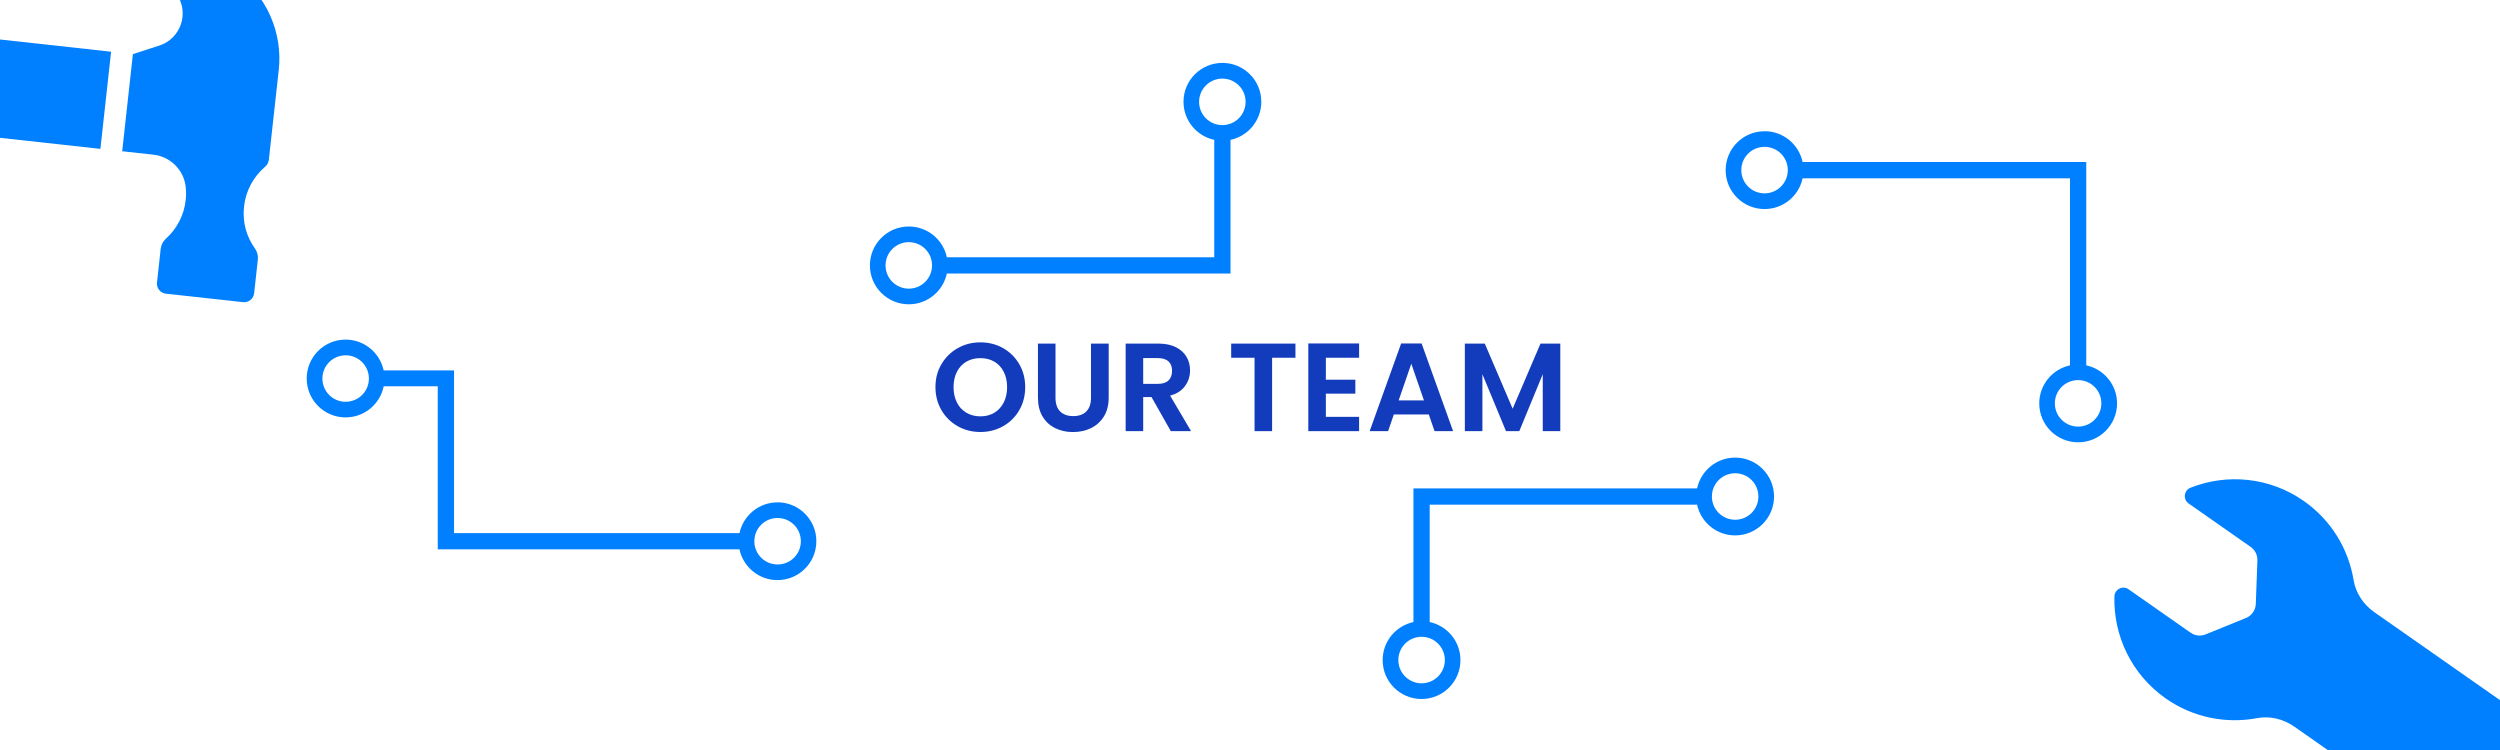 <?xml version="1.0" encoding="UTF-8"?>
<svg id="Layer_1" xmlns="http://www.w3.org/2000/svg" viewBox="0 0 500 150">
  <defs>
    <style>
      .cls-1 {
        fill: #fff;
      }

      .cls-2 {
        fill: #133cbd;
      }

      .cls-3 {
        fill: #0080ff;
      }
    </style>
  </defs>
  <rect class="cls-1" x="-2.5" y="-9.5" width="505" height="167.6"/>
  <path class="cls-3" d="M347.03,91.52c-3.74,0-6.86,2.64-7.61,6.16h-56.73v26.73c-3.52.75-6.16,3.87-6.16,7.61,0,4.3,3.48,7.78,7.78,7.78s7.78-3.48,7.78-7.78c0-3.74-2.64-6.86-6.15-7.61v-23.48h53.48c.75,3.52,3.87,6.15,7.61,6.15,4.3,0,7.78-3.48,7.78-7.78s-3.48-7.78-7.78-7.78ZM288.97,132.01c0,2.57-2.08,4.65-4.65,4.65s-4.65-2.08-4.65-4.65,2.08-4.65,4.65-4.65,4.65,2.08,4.65,4.65ZM347.03,103.95c-2.57,0-4.65-2.08-4.65-4.65s2.08-4.65,4.65-4.65,4.65,2.08,4.65,4.65-2.08,4.65-4.65,4.65Z"/>
  <path class="cls-3" d="M155.51,100.47c-3.74,0-6.86,2.64-7.61,6.15h-57.09s0-32.54,0-32.54h-3.25s0,0,0,0h-10.83c-.75-3.52-3.87-6.16-7.61-6.16-4.3,0-7.78,3.48-7.78,7.78,0,4.3,3.48,7.78,7.78,7.78,3.77,0,6.91-2.68,7.62-6.23h10.81s0,32.61,0,32.61h3.25s57.09,0,57.09,0c.75,3.52,3.87,6.16,7.6,6.16,4.3,0,7.78-3.48,7.78-7.78s-3.48-7.78-7.78-7.78ZM69.13,80.36c-2.57,0-4.65-2.08-4.65-4.65s2.08-4.65,4.65-4.65c2.57,0,4.65,2.08,4.65,4.65s-2.08,4.65-4.65,4.64ZM155.51,112.89c-2.57,0-4.65-2.08-4.64-4.65,0-2.57,2.08-4.65,4.65-4.64,2.57,0,4.65,2.08,4.65,4.65,0,2.57-2.08,4.65-4.65,4.64Z"/>
  <path class="cls-3" d="M352.91,26.24c3.74,0,6.86,2.64,7.61,6.16h56.73v40.67c3.52.75,6.16,3.87,6.16,7.61,0,4.3-3.48,7.78-7.78,7.78s-7.78-3.48-7.78-7.78c0-3.74,2.64-6.86,6.15-7.61v-37.41h-53.48c-.75,3.52-3.87,6.15-7.61,6.15-4.3,0-7.78-3.48-7.78-7.78s3.48-7.78,7.78-7.78ZM410.97,80.67c0,2.57,2.08,4.65,4.65,4.65s4.65-2.08,4.65-4.65-2.08-4.65-4.65-4.65-4.65,2.08-4.65,4.65ZM352.91,38.67c2.57,0,4.65-2.08,4.65-4.65s-2.08-4.65-4.65-4.65-4.65,2.08-4.65,4.65,2.08,4.65,4.65,4.65Z"/>
  <path class="cls-3" d="M181.76,60.86c3.74,0,6.86-2.64,7.61-6.16h56.73v-26.73c3.52-.75,6.16-3.87,6.16-7.61,0-4.3-3.48-7.78-7.78-7.78s-7.78,3.48-7.78,7.78c0,3.74,2.64,6.86,6.15,7.61v23.48h-53.48c-.75-3.52-3.87-6.15-7.61-6.15-4.3,0-7.78,3.48-7.78,7.78s3.48,7.78,7.78,7.78ZM239.82,20.37c0-2.57,2.08-4.65,4.65-4.65s4.65,2.08,4.65,4.65-2.08,4.65-4.65,4.65-4.65-2.08-4.65-4.65ZM181.76,48.43c2.57,0,4.65,2.08,4.65,4.65s-2.08,4.65-4.65,4.65-4.65-2.08-4.65-4.65,2.08-4.65,4.65-4.65Z"/>
  <path class="cls-3" d="M449.19,123.6l-8.07,3.28c-.99.4-2.12.28-3-.34l-12.4-8.68c-1.18-.83-2.8,0-2.84,1.44-.2,7.81,3.39,15.57,10.27,20.39,5.53,3.87,12.11,5.09,18.26,3.94,2.58-.49,5.25.17,7.41,1.67l86.68,60.69c2.15,1.51,3.68,3.79,4.11,6.39,1.02,6.17,4.42,11.94,9.94,15.81,6.88,4.82,15.4,5.54,22.67,2.67,1.34-.53,1.56-2.33.38-3.16l-12.4-8.68c-.88-.62-1.39-1.63-1.35-2.71l.32-8.7c.05-1.24.82-2.35,1.97-2.81l8.07-3.28c.99-.4,2.12-.28,3,.34l12.4,8.68c1.18.83,2.8,0,2.84-1.44.2-7.81-3.39-15.57-10.27-20.39-5.53-3.87-12.11-5.09-18.26-3.94-2.58.49-5.25-.17-7.41-1.67l-86.68-60.69c-2.15-1.51-3.68-3.79-4.11-6.39-1.02-6.17-4.42-11.94-9.94-15.81-6.88-4.82-15.4-5.54-22.67-2.67-1.34.53-1.56,2.33-.38,3.16l12.4,8.68c.88.62,1.39,1.63,1.35,2.71l-.32,8.7c-.05,1.24-.82,2.35-1.97,2.81Z"/>
  <g>
    <path class="cls-3" d="M-34.98-36.87h10.26c2.56,0,4.64,2.08,4.64,4.64v97.99h-19.55V-32.23c0-2.56,2.08-4.64,4.64-4.64Z" transform="translate(-40.95 -16.81) rotate(-83.72)"/>
    <path class="cls-3" d="M27.34-19.84l19.88,14.52c6.1,4.46,9.36,11.84,8.53,19.35l-.86,7.77-1.12,10.15c-.06.54-.32,1.03-.73,1.38-2.29,1.95-3.88,4.74-4.23,7.96s.5,6.03,2.16,8.38c.46.65.69,1.43.6,2.22l-.74,6.75c-.12,1.11-1.12,1.92-2.24,1.79l-15.4-1.69c-1.11-.12-1.92-1.12-1.79-2.24l.74-6.75c.09-.79.48-1.51,1.07-2.04,2.13-1.93,3.6-4.62,3.93-7.71.1-.86.1-1.72.01-2.55-.34-3.44-3.08-6.15-6.51-6.52l-6.2-.68,2.14-19.43,5.27-1.7c4.41-1.42,6.12-6.76,3.34-10.48l-11.25-15.08c-1.67-2.23,1.13-5.06,3.38-3.41Z"/>
  </g>
  <path class="cls-2" d="M191.56,85.25c-1.37-.77-2.46-1.83-3.26-3.2-.8-1.36-1.21-2.91-1.21-4.63s.4-3.24,1.21-4.6c.8-1.36,1.89-2.43,3.26-3.2s2.88-1.15,4.52-1.15,3.17.38,4.53,1.15c1.36.77,2.44,1.84,3.24,3.2.79,1.36,1.19,2.9,1.19,4.6s-.4,3.27-1.19,4.63c-.79,1.36-1.88,2.43-3.25,3.2-1.37.77-2.88,1.15-4.52,1.15s-3.15-.38-4.52-1.15ZM198.86,82.55c.8-.48,1.43-1.16,1.88-2.04s.68-1.92.68-3.09-.23-2.2-.68-3.07c-.45-.88-1.08-1.55-1.88-2.02-.8-.47-1.73-.7-2.78-.7s-1.99.23-2.8.7c-.81.47-1.44,1.14-1.89,2.02-.45.88-.68,1.9-.68,3.07s.23,2.2.68,3.09c.45.89,1.08,1.57,1.89,2.04s1.74.72,2.8.72,1.98-.24,2.78-.72Z"/>
  <path class="cls-2" d="M211.1,68.72v10.84c0,1.19.31,2.1.93,2.72s1.49.94,2.61.94,2.02-.31,2.63-.94c.62-.63.93-1.53.93-2.72v-10.84h3.54v10.81c0,1.49-.32,2.75-.97,3.78s-1.5,1.8-2.58,2.32c-1.08.52-2.28.78-3.6.78s-2.49-.26-3.55-.78c-1.06-.52-1.9-1.29-2.52-2.32-.62-1.03-.93-2.29-.93-3.78v-10.81h3.51Z"/>
  <path class="cls-2" d="M234.16,86.23l-3.86-6.82h-1.66v6.82h-3.51v-17.51h6.57c1.36,0,2.51.24,3.46.71.95.48,1.67,1.12,2.14,1.93.48.81.71,1.72.71,2.72,0,1.15-.33,2.2-1,3.12-.67.93-1.67,1.57-2.99,1.92l4.19,7.1h-4.06ZM228.64,76.77h2.94c.95,0,1.66-.23,2.13-.69.47-.46.7-1.1.7-1.92s-.23-1.43-.7-1.87c-.47-.44-1.18-.67-2.13-.67h-2.94v5.14Z"/>
  <path class="cls-2" d="M259.09,68.72v2.83h-4.67v14.68h-3.51v-14.68h-4.67v-2.83h12.85Z"/>
  <path class="cls-2" d="M265.17,71.55v4.39h5.9v2.79h-5.9v4.64h6.65v2.86h-10.16v-17.54h10.16v2.86h-6.65Z"/>
  <path class="cls-2" d="M285.74,82.89h-6.97l-1.15,3.34h-3.69l6.3-17.54h4.09l6.3,17.54h-3.71l-1.15-3.34ZM284.79,80.08l-2.53-7.33-2.53,7.33h5.07Z"/>
  <path class="cls-2" d="M312.06,68.72v17.51h-3.51v-11.39l-4.69,11.39h-2.66l-4.72-11.39v11.39h-3.51v-17.51h3.99l5.57,13.02,5.57-13.02h3.96Z"/>
</svg>